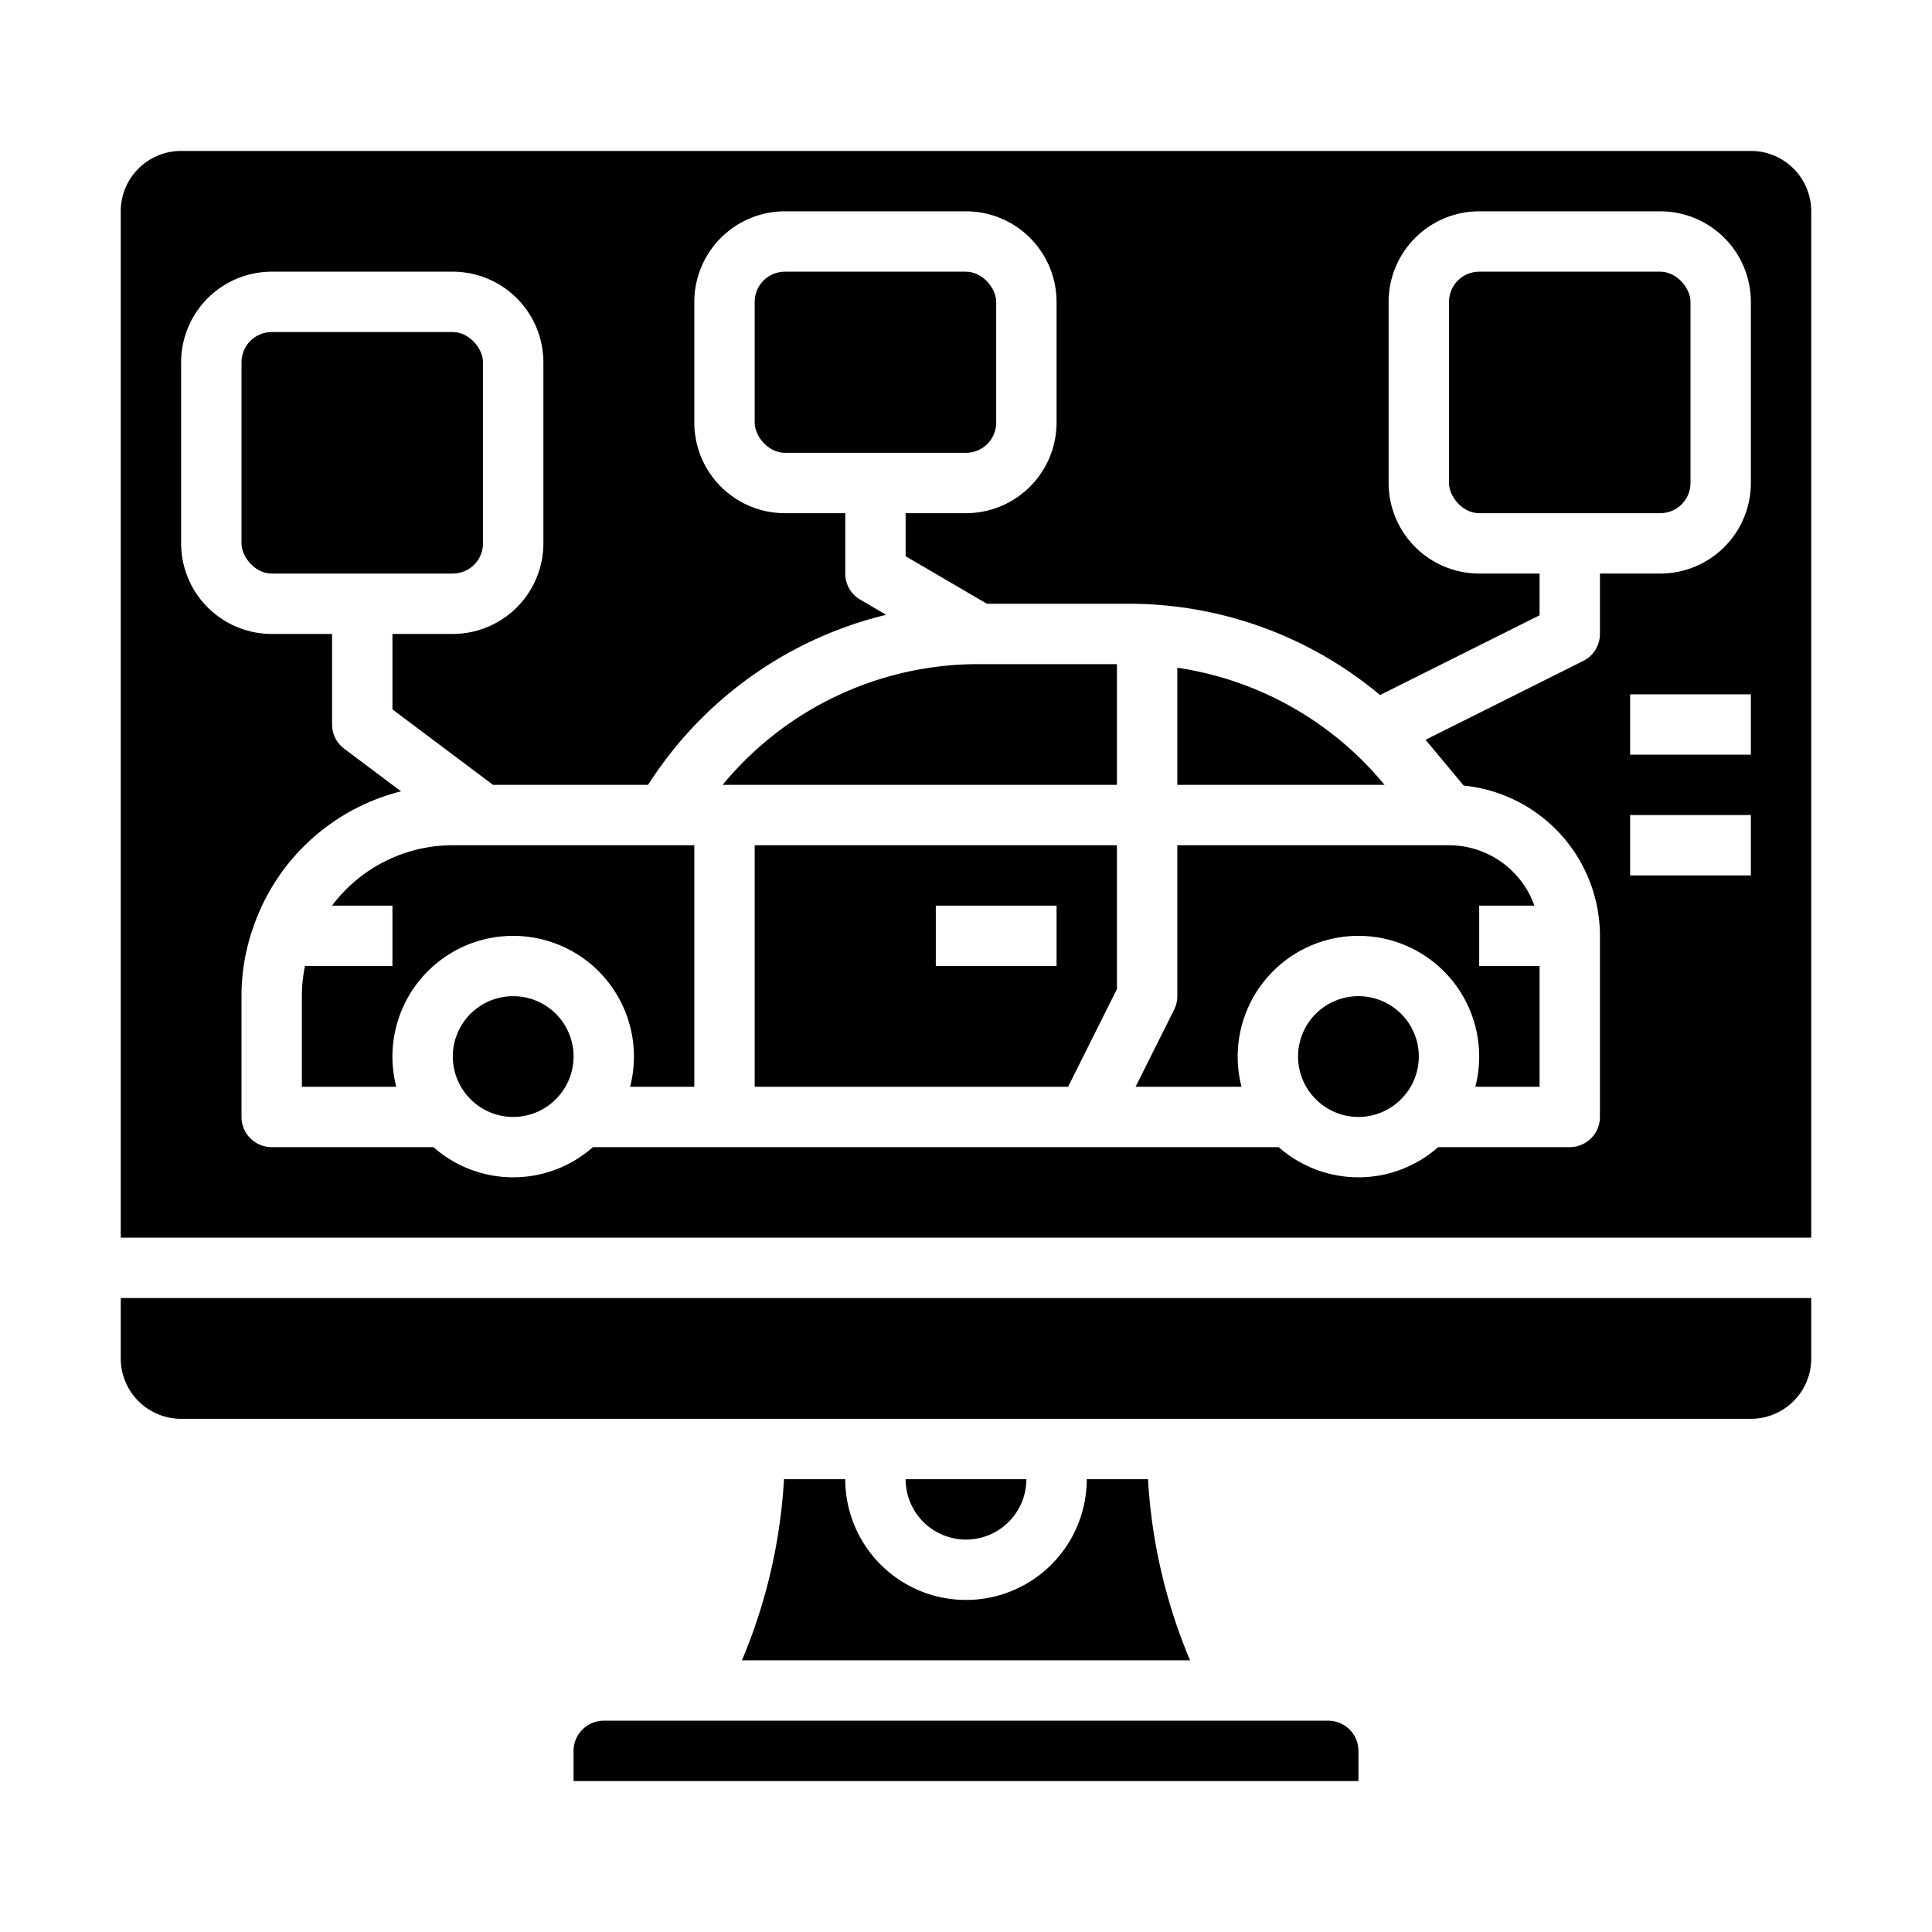 <?xml version="1.0"?>
<svg xmlns="http://www.w3.org/2000/svg" viewBox="0 0 512 512" width="512" height="512"><g id="solid"><path d="M136,264a15.982,15.982,0,0,0-12.2,26.329,7.885,7.885,0,0,1,.544.6,15.925,15.925,0,0,0,23.31,0,7.885,7.885,0,0,1,.544-.6A15.982,15.982,0,0,0,136,264Z"/><path d="M88,240h16v16H80.824A39.158,39.158,0,0,0,80,264v24h25.013a32,32,0,1,1,61.974,0H184V224H120A39.94,39.94,0,0,0,88,240Z"/><rect x="64" y="88" width="64" height="64" rx="8" ry="8"/><path d="M272,392H240a16,16,0,0,0,32,0Z"/><path d="M32,360a16,16,0,0,0,16,16H464a16,16,0,0,0,16-16V344H32Z"/><path d="M352,456H160a8.009,8.009,0,0,0-8,8v8H360v-8A8.009,8.009,0,0,0,352,456Z"/><path d="M224,392H207.765a144.615,144.615,0,0,1-11.143,48H315.378a144.615,144.615,0,0,1-11.143-48H288a32,32,0,0,1-64,0Z"/><rect x="200" y="72" width="64" height="48" rx="8" ry="8"/><path d="M366.639,207.663A87.728,87.728,0,0,0,312,176.959V208h54.92Z"/><rect x="384" y="72" width="64" height="64" rx="8" ry="8"/><path d="M312,264a7.994,7.994,0,0,1-.845,3.578L300.944,288h28.069a32,32,0,1,1,61.974,0H408V256H392V240h14.624A24.039,24.039,0,0,0,384,224H312Z"/><path d="M464,40H48A16,16,0,0,0,32,56V328H480V56A16,16,0,0,0,464,40Zm0,192H432V216h32Zm0-32H432V184h32Zm0-72a24.027,24.027,0,0,1-24,24H424v16a8,8,0,0,1-4.422,7.155l-41.812,20.906c.389.452.782.9,1.165,1.36l8.977,10.772A40.055,40.055,0,0,1,424,248v48a8,8,0,0,1-8,8H381.132a31.91,31.91,0,0,1-42.264,0H157.132a31.91,31.91,0,0,1-42.264,0H72a8,8,0,0,1-8-8V264a54.5,54.5,0,0,1,3.263-18.683,55.743,55.743,0,0,1,39.018-35.606L91.2,198.4A8,8,0,0,1,88,192V168H72a24.027,24.027,0,0,1-24-24V96A24.027,24.027,0,0,1,72,72h48a24.027,24.027,0,0,1,24,24v48a24.027,24.027,0,0,1-24,24H104v20l26.667,20h41.052l1.126-1.688a103.757,103.757,0,0,1,62-43.383l-6.882-4.022A8,8,0,0,1,224,152V136H208a24.027,24.027,0,0,1-24-24V80a24.027,24.027,0,0,1,24-24h48a24.027,24.027,0,0,1,24,24v32a24.027,24.027,0,0,1-24,24H240v11.409L261.544,160h37.492a103.682,103.682,0,0,1,66.689,24.193L408,163.056V152H392a24.027,24.027,0,0,1-24-24V80a24.027,24.027,0,0,1,24-24h48a24.027,24.027,0,0,1,24,24Z"/><path d="M200,288h83.056L296,262.111V224H200Zm48-48h32v16H248Z"/><path d="M360,264a15.982,15.982,0,0,0-12.2,26.329,7.885,7.885,0,0,1,.544.6,15.925,15.925,0,0,0,23.31,0,7.885,7.885,0,0,1,.544-.6A15.982,15.982,0,0,0,360,264Z"/><path d="M259.37,176h-.011A87.8,87.8,0,0,0,191.5,208H296V176H259.37Z"/></g></svg>
